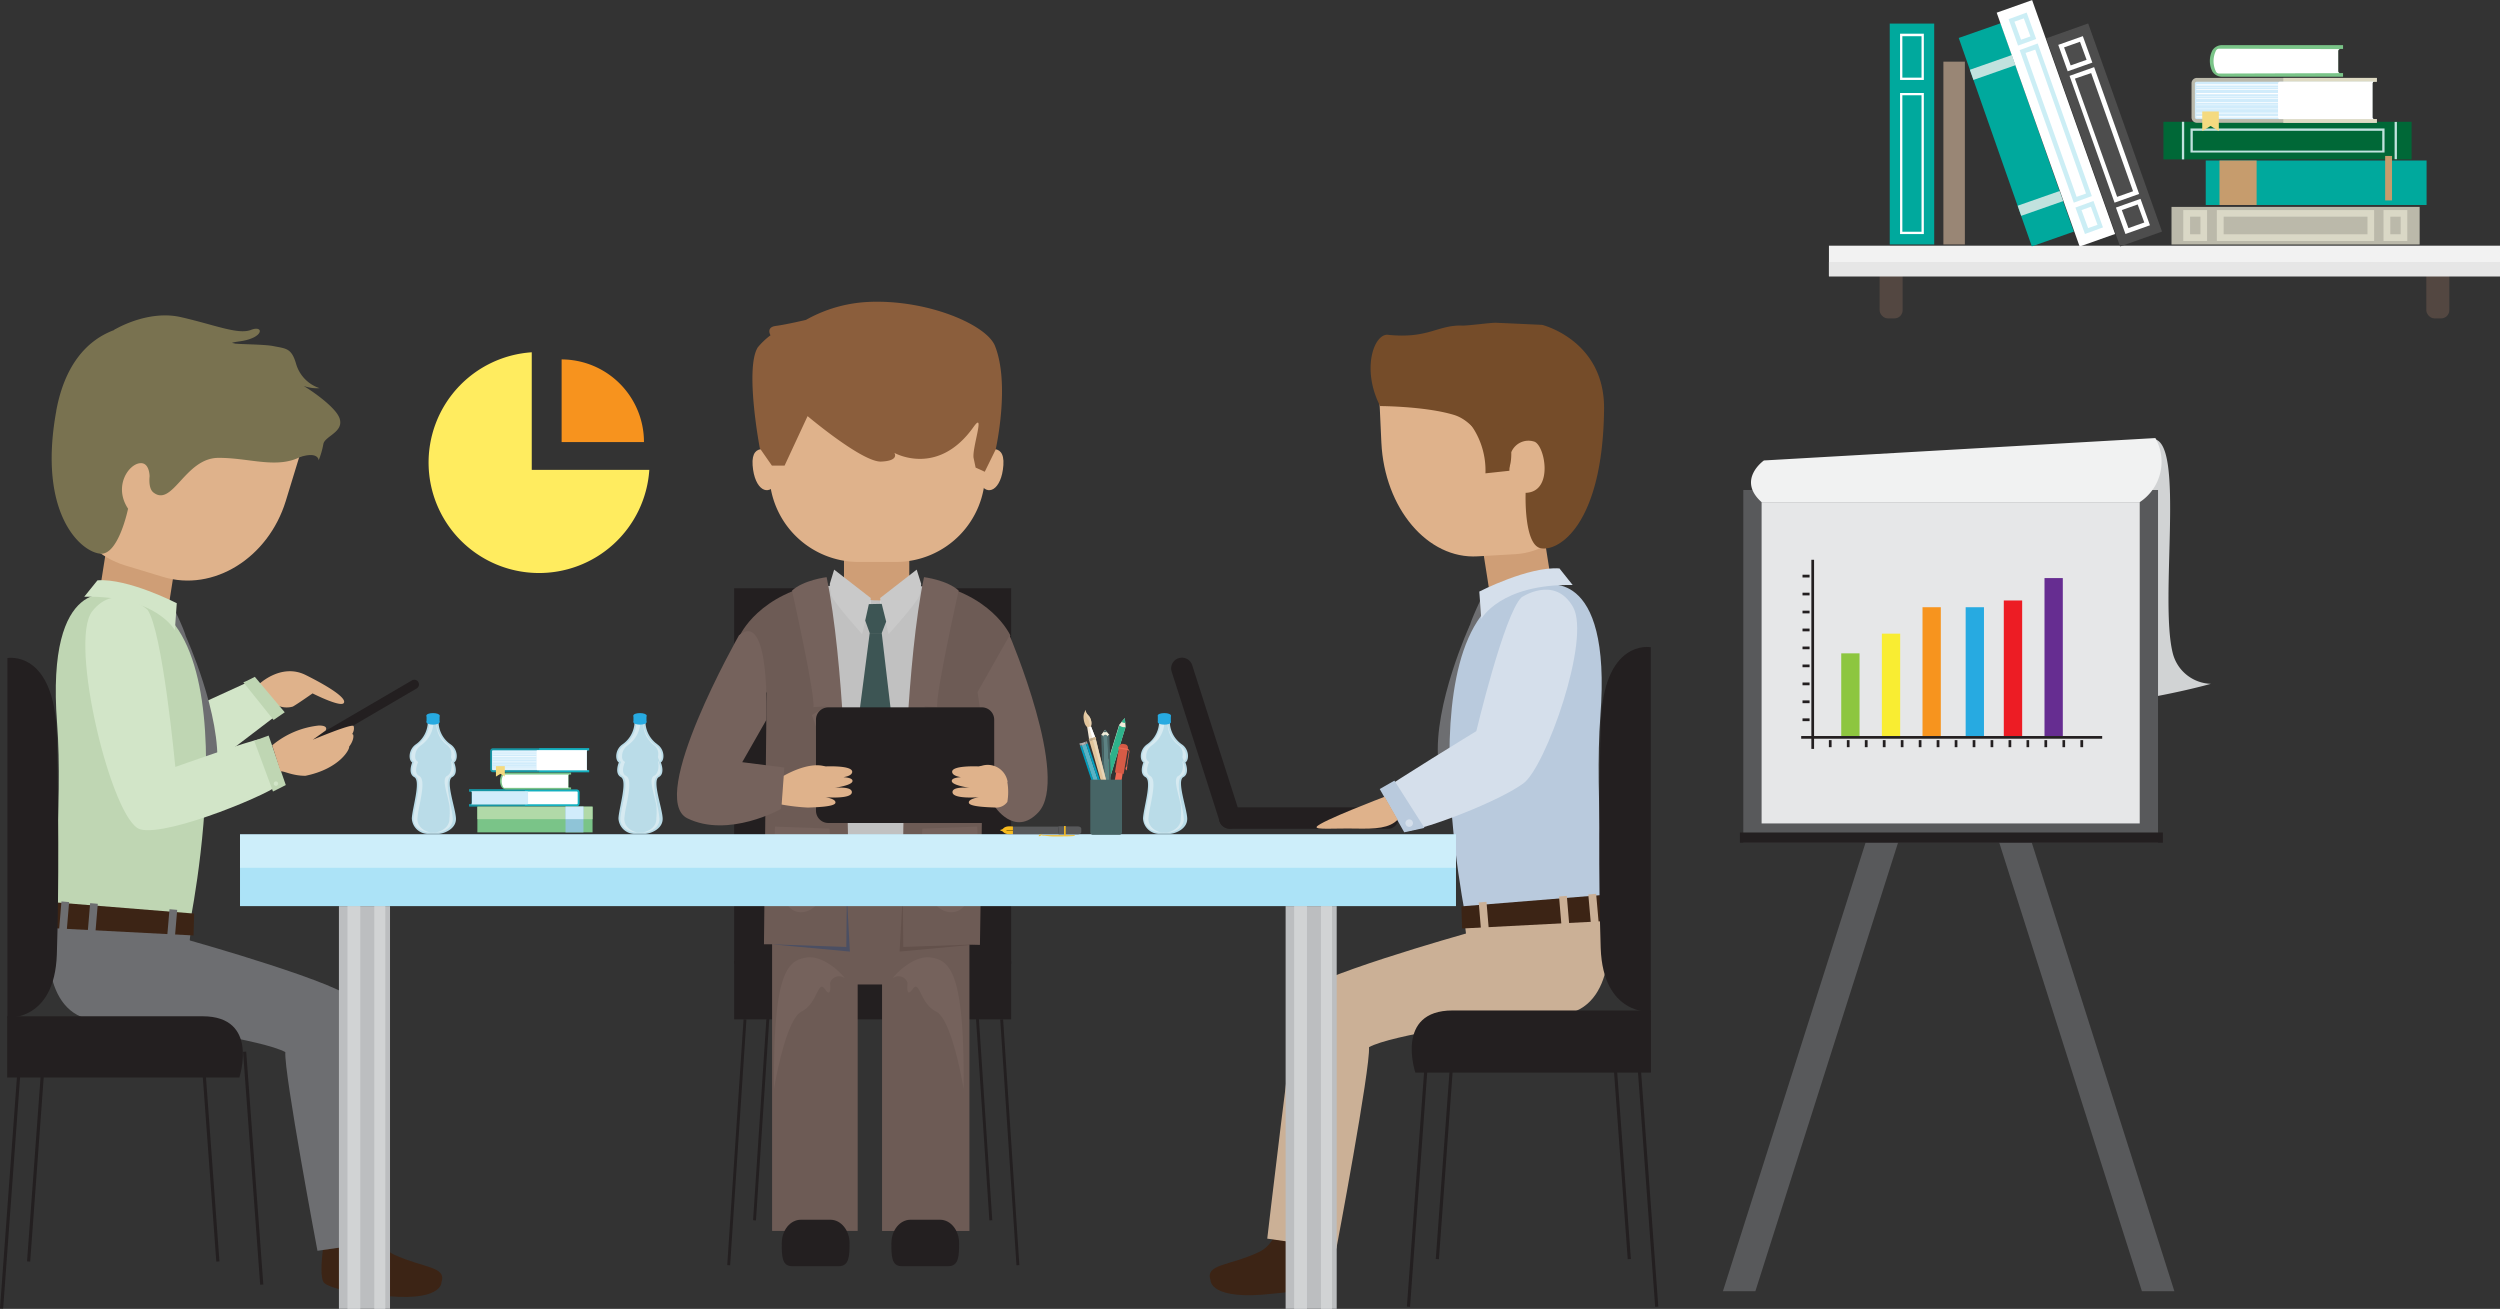 <svg id="Layer_1" data-name="Layer 1" xmlns="http://www.w3.org/2000/svg" viewBox="0 0 378.32 198.07"><rect x="0" y="0" width="378.32" height="198.07" fill="#333333" stroke="none"/><defs><style>.cls-1{fill:#534741;}.cls-2{fill:#f2f2f2;}.cls-3{fill:#e6e6e6;}.cls-4{fill:#00a99d;}.cls-5{fill:#c1e2de;}.cls-6{fill:#998675;}.cls-7{fill:#fff;}.cls-8{fill:#cceef5;}.cls-9{fill:#4d4d4d;}.cls-10{fill:#bbb9aa;}.cls-11{fill:#dad8c6;}.cls-12{fill:#006837;}.cls-13{fill:#c69c6d;}.cls-14{fill:#7ac488;}.cls-15{fill:#dedac3;}.cls-16{fill:#d1ecfb;}.cls-17{fill:#f4da80;}.cls-18{fill:#3c2415;}.cls-19{fill:#6d6e71;}.cls-20{fill:#cf9e76;}.cls-21{fill:#dfb28b;}.cls-22{fill:#b9cadd;}.cls-23{fill:#cbb096;}.cls-24{fill:#d5dfeb;}.cls-25{fill:#754c29;}.cls-26,.cls-32,.cls-35,.cls-62{fill:none;}.cls-26,.cls-32{stroke:#231f20;}.cls-26,.cls-32,.cls-35{stroke-miterlimit:10;}.cls-26{stroke-width:0.48px;}.cls-27{fill:#231f20;}.cls-28{fill:#d2e5c8;}.cls-29{fill:#bfd6b3;}.cls-30{fill:#797250;}.cls-31{fill:#c1c1c1;}.cls-32{stroke-width:0.44px;}.cls-33{fill:#6d5b55;}.cls-34{fill:#75625c;}.cls-35{stroke:#e9d0a6;stroke-width:0.13px;}.cls-36{fill:#4b4f63;}.cls-37{fill:#63514b;}.cls-38{fill:#c9c9c9;}.cls-39{fill:#d4d4d4;}.cls-40{fill:#3d5554;}.cls-41{fill:#8b5e3c;}.cls-42{fill:#bcbec0;}.cls-43{fill:#d1d3d4;}.cls-44{fill:#ace3f7;}.cls-45{fill:#cdeefa;}.cls-46{fill:#badce8;}.cls-47{fill:#d6eaf1;}.cls-48{fill:#27aae1;}.cls-49{fill:#58595b;}.cls-50{fill:#e6e7e8;}.cls-51{fill:#f9ed32;}.cls-52{fill:#f7941e;}.cls-53{fill:#ed1c24;}.cls-54{fill:#662d91;}.cls-55{fill:#8dc63f;}.cls-56{fill:#f1f2f2;}.cls-57{fill:#f7ba1e;}.cls-58{fill:#553e02;}.cls-59{fill:#414042;}.cls-60{fill:#f0edda;}.cls-61{fill:#2eb28b;}.cls-63{fill:#476566;}.cls-64{fill:#5c8283;}.cls-65{fill:#d75b46;}.cls-66{fill:#ef6a54;}.cls-67{fill:#009fbf;}.cls-68{fill:#59b3c5;}.cls-69{fill:#999;}.cls-70{fill:#b3b3b3;}.cls-71{fill:#f3e8d7;}.cls-72{fill:#e2c59c;}.cls-73{fill:#bda786;}.cls-74{fill:#e9d6b8;}.cls-75{fill:#cfb48e;}.cls-76{fill:#e8d1b0;}.cls-77{fill:#15b0bf;}.cls-78{fill:#1695a4;}.cls-79{fill:#b1d9a8;}.cls-80{fill:#8fc4d7;}.cls-81{fill:#ffec5f;}.cls-82{fill:#f7931e;}</style></defs><title>networking</title><rect class="cls-1" x="284.44" y="38.91" width="3.48" height="9.27" rx="1.23" ry="1.23"/><rect class="cls-1" x="367.17" y="38.91" width="3.48" height="9.27" rx="1.23" ry="1.23"/><rect class="cls-2" x="276.77" y="37.18" width="101.55" height="4.63"/><rect class="cls-3" x="276.77" y="39.65" width="101.55" height="2.16"/><rect class="cls-4" x="285.97" y="3.57" width="6.73" height="33.42"/><rect class="cls-4" x="421.76" y="163.91" width="6.73" height="33.42" transform="translate(-155.83 -9.32) rotate(-19.33)"/><rect class="cls-5" x="418.18" y="169.62" width="6.73" height="1.63" transform="translate(-152.66 -11) rotate(-19.34)"/><rect class="cls-5" x="425.41" y="190.21" width="6.73" height="1.62" transform="translate(-159.07 -7.46) rotate(-19.34)"/><rect class="cls-6" x="294.09" y="9.33" width="3.25" height="27.66"/><path class="cls-7" d="M411.14,195.63h-3.6V174.28h3.6Zm-3.25-.35h2.9V174.63h-2.9Z" transform="translate(-120.01 -160.21)"/><path class="cls-7" d="M411.14,172.31h-3.6v-7h3.6Zm-3.25-.35h2.9v-6.27h-2.9Z" transform="translate(-120.01 -160.21)"/><rect class="cls-7" x="428.27" y="160.08" width="5.69" height="37.55" transform="translate(-154.99 -5.78) rotate(-19.53)"/><path class="cls-8" d="M425.4,167.11l-1.43-4,2.73-1,1.44,4Zm-.55-3.62,1,2.73,1.42-.5-1-2.73Z" transform="translate(-120.01 -160.21)"/><path class="cls-8" d="M435.52,195.62l-1.44-4,2.73-1,1.44,4ZM435,192l1,2.73,1.42-.5-1-2.73Z" transform="translate(-120.01 -160.21)"/><path class="cls-8" d="M433.83,190.88l-8.19-23.09,2.73-1,8.19,23.09Zm-7.3-22.66L434.26,190l1.42-.5L428,167.72Z" transform="translate(-120.01 -160.21)"/><rect class="cls-9" x="435.06" y="163.92" width="6.73" height="33.42" transform="translate(-155.17 -3.25) rotate(-19.53)"/><path class="cls-7" d="M432.91,171l-1.43-4,3.72-1.32,1.44,4Zm-.55-3.62,1,2.73,2.41-.85-1-2.73Z" transform="translate(-120.01 -160.21)"/><path class="cls-7" d="M441.65,195.62l-1.44-4,3.72-1.32,1.43,4ZM441.1,192l1,2.73,2.4-.85-1-2.73Z" transform="translate(-120.01 -160.21)"/><path class="cls-7" d="M440,190.88l-6.81-19.19,3.72-1.32,6.81,19.19ZM434,172.11,440.39,190l2.41-.85-6.34-17.88Z" transform="translate(-120.01 -160.21)"/><rect class="cls-10" x="328.61" y="31.31" width="37.55" height="5.69"/><path class="cls-11" d="M453,193v2.66h-1.57V193Zm1-1h-3.6v4.68h3.6V192Z" transform="translate(-120.01 -160.21)"/><path class="cls-11" d="M483.3,193v2.66h-1.57V193Zm1-1h-3.6v4.68h3.6V192Z" transform="translate(-120.01 -160.21)"/><path class="cls-11" d="M478.28,193v2.66H456.51V193Zm1-1h-23.8v4.68h23.8V192Z" transform="translate(-120.01 -160.21)"/><rect class="cls-12" x="327.39" y="18.43" width="37.55" height="5.69"/><rect class="cls-5" x="330.18" y="18.43" width="0.35" height="5.69"/><rect class="cls-5" x="362.37" y="18.45" width="0.35" height="5.64"/><path class="cls-5" d="M480.51,180V183H451.84V180Zm.35-.35H451.49v3.64h29.37v-3.64Z" transform="translate(-120.01 -160.21)"/><rect class="cls-4" x="333.79" y="24.29" width="33.42" height="6.73"/><rect class="cls-13" x="335.87" y="24.29" width="5.62" height="6.73"/><rect class="cls-13" x="360.94" y="23.6" width="1.04" height="6.73"/><path class="cls-14" d="M474.58,171.27h-.46a.29.29,0,0,1-.28-.29c0-1,0-2,0-3.07a.29.29,0,0,1,.28-.29h.46v-.58h-18.4a1.73,1.73,0,0,0-1.37.78,3.54,3.54,0,0,0,0,3.22,1.73,1.73,0,0,0,1.37.78h18.4Z" transform="translate(-120.01 -160.21)"/><path class="cls-7" d="M473.84,171c0-1,0-2,0-3.07a.29.29,0,0,1,.28-.29l-18.33-.06a.54.54,0,0,0-.43.27,3.62,3.62,0,0,0,0,3.22.54.54,0,0,0,.43.27l18.33-.06A.29.29,0,0,1,473.84,171Z" transform="translate(-120.01 -160.21)"/><path class="cls-10" d="M479.69,178.23h-.43a.27.27,0,0,1-.26-.29v-5.07a.27.27,0,0,1,.26-.29h.43V172H452.42a.82.82,0,0,0-.77.86v5.07a.82.82,0,0,0,.77.86h27.27Z" transform="translate(-120.01 -160.21)"/><path class="cls-15" d="M479.69,178.23h-.43a.27.27,0,0,1-.26-.29v-5.07a.27.27,0,0,1,.26-.29h.43V172H465.54v6.8h14.15Z" transform="translate(-120.01 -160.21)"/><path class="cls-16" d="M479,177.94v-5.07a.27.27,0,0,1,.26-.29H452.42a.27.27,0,0,0-.26.29v5.07a.27.27,0,0,0,.26.29h26.84A.27.27,0,0,1,479,177.94Z" transform="translate(-120.01 -160.21)"/><path class="cls-7" d="M479,177.94v-5.07a.27.27,0,0,1,.26-.29H465a.27.27,0,0,0-.26.29v5.07a.27.27,0,0,0,.26.29h14.24A.27.27,0,0,1,479,177.94Z" transform="translate(-120.01 -160.21)"/><rect class="cls-7" x="332.36" y="12.75" width="12.4" height="0.19"/><rect class="cls-7" x="332.36" y="17.59" width="12.4" height="0.19"/><rect class="cls-7" x="332.36" y="13.22" width="12.4" height="0.06"/><rect class="cls-7" x="332.36" y="14.53" width="12.4" height="0.06"/><rect class="cls-7" x="332.36" y="15.85" width="12.4" height="0.06"/><rect class="cls-7" x="332.36" y="16.45" width="12.4" height="0.06"/><rect class="cls-7" x="332.36" y="13.5" width="12.4" height="0.11"/><rect class="cls-7" x="332.36" y="14.07" width="12.4" height="0.19"/><rect class="cls-7" x="332.36" y="14.82" width="12.4" height="0.11"/><rect class="cls-7" x="332.36" y="17.06" width="12.4" height="0.11"/><rect class="cls-7" x="332.36" y="15.46" width="12.4" height="0.11"/><polygon class="cls-17" points="335.77 19.84 334.52 19.06 333.26 19.84 333.26 16.87 334.52 16.87 335.77 16.87 335.77 19.84"/><path class="cls-18" d="M313.74,339.49s1.3,8.08-3.26,10.21-8.12,1.77-7.28,4.26c0,0-.13,3.16,9.61,2,0,0,6.74-.53,8.37-1.85,1.23-1.14-.4-10.09-1.49-12.71,0,0-4.16-2.39-6-1.87" transform="translate(-120.01 -160.21)"/><path class="cls-19" d="M342.43,254.84s-5.51,12-4.78,20.38l1.49,1.54,2-2.17s-1.38-7.48,2.47-19.28Z" transform="translate(-120.01 -160.21)"/><path class="cls-19" d="M343.91,251.31s-1.78,3.75-1.48,3.95a7.39,7.39,0,0,0,1.78.29l1.08-3.46s-.9-1.78-1.39-.79" transform="translate(-120.01 -160.21)"/><path class="cls-20" d="M346,253.5s1.09,2.31,4.88,1.51a7,7,0,0,0,4.48-3l-2.82-17.84-9.35,1.47Z" transform="translate(-120.01 -160.21)"/><path class="cls-21" d="M362,220l.25,5.22c.46,10-5.31,18.4-12.9,18.85l-5.72.33c-7.58.46-14.1-7.26-14.58-17.21l-.65-14.13c10.91-1.61,22.87,4,33.6,6.94" transform="translate(-120.01 -160.21)"/><path class="cls-22" d="M353.49,248.83s10.48-3.4,8.7,19.74c-.92,11.94.89,31.7.89,31.7l-21,.15S331,248.54,353.49,248.83" transform="translate(-120.01 -160.21)"/><path class="cls-23" d="M343.4,314.54,341.56,299l21.72-.79s2,12.08-4.8,15-15.08,1.32-15.08,1.32" transform="translate(-120.01 -160.21)"/><polygon class="cls-18" points="243.17 135.38 243.96 139.33 221.25 140.51 221.15 137.16 243.17 135.38"/><rect class="cls-23" x="360.53" y="295.54" width="1.19" height="4.4" transform="translate(-144.7 -127.43) rotate(-5.03)"/><rect class="cls-23" x="356.13" y="295.8" width="1.18" height="4.39" transform="translate(-143.66 -129.36) rotate(-4.79)"/><rect class="cls-23" x="343.96" y="296.72" width="1.18" height="4.39" transform="translate(-143.67 -130.52) rotate(-4.77)"/><path class="cls-24" d="M358,248.74l-2-2.51c-4.66-.34-12.13,3.5-12.13,3.5l.3,4.14s2.86-5.33,13.83-5.13" transform="translate(-120.01 -160.21)"/><path class="cls-25" d="M330.06,210.88c6,.6,7.36-1.41,11-1.41.68.11,4.79-.49,5.45-.41.12,0,6.86.31,6.86.31s9.47,2.32,9.38,12.71c-.17,17.49-6.86,21.65-9.59,21.09-2.58-.52-2.28-8.38-2.28-8.38,4.31-.12,2.92-7.31,1.27-7.76a2.81,2.81,0,0,0-3.44,1.61s.09,2.55-.77,2.8c-1.54.47-3.31-7.07-7.93-8.45-4.34-1.31-11.15-1.33-11.15-1.33-2.86-5.6-.93-11,1.21-10.79" transform="translate(-120.01 -160.21)"/><path class="cls-23" d="M341.88,301.47s-24.57,6.91-25.33,9.33-4.77,36.85-4.77,36.85l10.46,1.51s5.16-27.3,4.94-30.48c3.18-1.82,19.71-4.24,20.39-4s7.74-11.83-5.69-13.2" transform="translate(-120.01 -160.21)"/><line class="cls-26" x1="220.13" y1="154.79" x2="217.51" y2="190.54"/><line class="cls-26" x1="243.94" y1="154.79" x2="246.56" y2="190.54"/><path class="cls-27" d="M334.23,322.52h35.61v-9.4s-22.68,0-30,0c-8.8,0-5.65,9.4-5.65,9.4" transform="translate(-120.01 -160.21)"/><path class="cls-27" d="M369.82,313.33V258.15s-7.23-1.35-7.58,11.84c-.24,9.1-.34,23.67,0,33.67.35,10.24,7.58,9.67,7.58,9.67" transform="translate(-120.01 -160.21)"/><line class="cls-26" x1="248.09" y1="162" x2="250.71" y2="197.75"/><line class="cls-26" x1="215.76" y1="162" x2="213.14" y2="197.75"/><path class="cls-27" d="M304.47,284a1.63,1.63,0,0,0,1.63,1.63h23.8a1.63,1.63,0,1,0,0-3.25H306.1a1.63,1.63,0,0,0-1.63,1.63" transform="translate(-120.01 -160.21)"/><path class="cls-27" d="M306.61,285.47a1.63,1.63,0,0,0,1.05-2l-7.26-22.67a1.63,1.63,0,0,0-3.1,1l7.26,22.67a1.64,1.64,0,0,0,2,1.05" transform="translate(-120.01 -160.21)"/><path class="cls-24" d="M350.23,250.62s5-3.42,7.8,1.4-4.11,24.27-7.49,26.74c-3.72,2.71-14.31,6.8-17.81,7.25,0,0-3.61-6-3.31-6.3.92-.86,14-8.86,14-8.86s4.22-17.7,6.81-20.21" transform="translate(-120.01 -160.21)"/><polygon class="cls-22" points="208.79 119.4 211.01 118.13 215.56 125.28 212.5 125.95 208.79 119.4"/><path class="cls-24" d="M332.7,284.86a.57.57,0,0,0,.65.47.56.56,0,0,0,.47-.65.57.57,0,0,0-.65-.47.56.56,0,0,0-.47.65" transform="translate(-120.01 -160.21)"/><path class="cls-21" d="M329.54,280.78s-9.79,3.72-10.28,4.55c-.29.48,2.71.21,5.84.27s5.18-.06,6.42-1.36Z" transform="translate(-120.01 -160.21)"/><path class="cls-25" d="M342.15,223.91a11.89,11.89,0,0,1,2.65,7.93l3.62-.39s.2-4.21.2-5.19-5.09-4.21-6.47-2.35" transform="translate(-120.01 -160.21)"/><polygon class="cls-28" points="38.45 102.8 42.72 107.58 29.17 117.92 26.04 108.48 38.45 102.8"/><path class="cls-27" d="M161.24,277.15a.71.71,0,1,1-.71-1.23L182.3,263.2a.71.71,0,1,1,.72,1.22Z" transform="translate(-120.01 -160.21)"/><path class="cls-18" d="M176.43,340s-1.28,8,3.21,10.07,8,1.75,7.17,4.21c0,0,.12,3.11-9.47,1.93,0,0-6.64-.53-8.25-1.83-1.21-1.13.39-10,1.47-12.53,0,0,4.1-2.36,5.88-1.85" transform="translate(-120.01 -160.21)"/><path class="cls-19" d="M148.14,256.53s5.43,11.88,4.71,20.1l-1.46,1.51-2-2.14s1.36-7.38-2.44-19Z" transform="translate(-120.01 -160.21)"/><path class="cls-19" d="M146.68,253s1.76,3.7,1.46,3.89a7.19,7.19,0,0,1-1.75.3l-1.07-3.41s.87-1.75,1.36-.78" transform="translate(-120.01 -160.21)"/><path class="cls-20" d="M145,255.31s-1.17,2.27-5.44,1.39a8.25,8.25,0,0,1-5.09-3.06l2.77-17.59,10.53,1.66Z" transform="translate(-120.01 -160.21)"/><path class="cls-29" d="M137.23,250.22s-10.33-3.34-8.58,19.47c.91,11.78-.87,31.26-.87,31.26l20.73.15s10.92-51.16-11.28-50.87" transform="translate(-120.01 -160.21)"/><path class="cls-19" d="M147.18,315.4,149,300.11l-21.42-.77s-2,11.91,4.72,14.75,14.88,1.31,14.88,1.31" transform="translate(-120.01 -160.21)"/><polygon class="cls-18" points="7.68 136.5 6.89 140.4 29.29 141.56 29.38 138.25 7.68 136.5"/><polygon class="cls-19" points="10.1 140.83 8.94 140.73 9.3 136.41 10.46 136.51 10.1 140.83"/><polygon class="cls-19" points="14.44 141.09 13.28 141 13.64 136.67 14.8 136.77 14.44 141.09"/><rect class="cls-19" x="143.88" y="299.41" width="4.34" height="1.17" transform="translate(-285.24 259.91) rotate(-85.14)"/><path class="cls-28" d="M132.76,250.51l2-2.48c4.6-.34,12,3.46,12,3.46l-.29,4.09s-2.82-5.25-13.63-5.07" transform="translate(-120.01 -160.21)"/><path class="cls-19" d="M148.68,302.51s24.23,6.81,25,9.2S178.37,348,178.37,348l-10.32,1.49s-5.08-26.92-4.86-30.06c-3.14-1.8-19.44-4.19-20.11-4s-7.63-11.67,5.61-13" transform="translate(-120.01 -160.21)"/><line class="cls-26" x1="30.39" y1="155.64" x2="32.97" y2="190.9"/><line class="cls-26" x1="6.92" y1="155.64" x2="4.33" y2="190.9"/><path class="cls-27" d="M156.23,323.27H121.1V314s22.38,0,29.56,0c8.67,0,5.57,9.27,5.57,9.27" transform="translate(-120.01 -160.21)"/><path class="cls-27" d="M121.13,314.21V259.79s7.13-1.32,7.48,11.69c.24,9,.34,23.33,0,33.19-.35,10.1-7.48,9.54-7.48,9.54" transform="translate(-120.01 -160.21)"/><line class="cls-26" x1="2.82" y1="162.76" x2="0.24" y2="198.01"/><path class="cls-21" d="M157.87,214.82c-3.8-1.14-7.64-2.12-11.67-1.53-5.1.74-9.21,2.93-13.85,4.71l-2.41,7.88c-2.65,8.67,1.36,17.57,9,19.89l5.74,1.74c7.61,2.32,15.92-2.84,18.58-11.5l3.84-12.55c.89-2.93-3.41-6.13-9.2-8.63" transform="translate(-120.01 -160.21)"/><path class="cls-30" d="M128.51,222.44c2.59-14.22,13.48-13,13.48-13a62.7,62.7,0,0,1,13.2,2.7c12.36,3.79,16.57,13.31,10.44,17.12-3.64,2-7.95.19-12.63.24-5,.06-6.88,7.51-9.78,5.23-.81-.64-.57-2.43-.57-2.43s0-2.08-1.38-2c-1.75.07-4.14,3.46-1.88,6.89,0,0-1.43,7-4.16,6.81-2.89-.2-9.55-5.92-6.71-21.57" transform="translate(-120.01 -160.21)"/><path class="cls-28" d="M142.32,252.47s-4.72-4.36-8.35.24,3,31.82,7.26,33,20.88-5.89,21-6.86-1.58-6.89-2.91-6.77-12.78,4.19-12.78,4.19-1.94-20.79-4.24-23.83" transform="translate(-120.01 -160.21)"/><polygon class="cls-29" points="38.47 112.1 40.65 111.31 43.25 118.8 41.31 119.78 38.47 112.1"/><path class="cls-28" d="M161.44,278.8a.32.32,0,0,0,.33.33.33.33,0,0,0,.33-.33.34.34,0,0,0-.33-.34.33.33,0,0,0-.33.34" transform="translate(-120.01 -160.21)"/><path class="cls-21" d="M161.2,273a13.16,13.16,0,0,1,7.07-3c1.58,0,1,.77,1,.77l-1.92,1.38s6-2.53,6.17-2.06.17,2.16-3.9,3.46,3.51-2.65,3.81-2.2-.38,3.48-5.48,4.27,4.73-2.8,4.89-2.44-1.42,3.37-6.61,4.43c-2.12,0-3.39-.83-3.76-.64Z" transform="translate(-120.01 -160.21)"/><line class="cls-26" x1="37.02" y1="159.15" x2="39.61" y2="194.4"/><path class="cls-21" d="M159.16,263.79s3.36-3.3,7.11-1.43,6.25,3.55,5.76,4.24-4.72-1.46-4.72-1.46-2.47,1.73-3,2a3.41,3.41,0,0,1-2.5-.26Z" transform="translate(-120.01 -160.21)"/><path class="cls-29" d="M156.83,263.45c.2,0,1.74-.82,1.74-.82L163.1,268l-1.69,1.16Z" transform="translate(-120.01 -160.21)"/><path class="cls-30" d="M137.28,210.13s5-3.09,10.1-1.93,8.68,2.7,10.62,1.93,2.06,1.22-1.74,1.74,3.16.32,5.09.71,2.77.26,3.47,2.7a5.49,5.49,0,0,0,3.54,3.67,6,6,0,0,1-2.7-.45c-.58-.52,5,2.89,5.73,5s-2.25,2.7-2.45,3.92a12.21,12.21,0,0,1-.71,2.45s0-1.22-2.31-.64a8.08,8.08,0,0,1-4.89-.26c-.38-.26-2.5-11-4.7-12.48s-17.25-.07-19-6.31" transform="translate(-120.01 -160.21)"/><rect class="cls-27" x="111.1" y="89.02" width="41.92" height="56.83"/><path class="cls-31" d="M271.63,255.6a20.18,20.18,0,0,0-15-6.89l-8.42,0a20.19,20.19,0,0,0-15.8,7.41,20.09,20.09,0,0,1,4.64,13l-.25,33.69,30.06.23-.25-33.92a20.17,20.17,0,0,1,5-13.48" transform="translate(-120.01 -160.21)"/><path class="cls-20" d="M257.61,249a5.78,5.78,0,0,1-4.77,2.06,6.91,6.91,0,0,1-5.11-2.06V232.52h9.88Z" transform="translate(-120.01 -160.21)"/><line class="cls-32" x1="147.47" y1="147.48" x2="149.94" y2="184.67"/><line class="cls-32" x1="116.64" y1="147.48" x2="114.18" y2="184.67"/><rect class="cls-27" x="111.1" y="145.43" width="41.92" height="8.83"/><path class="cls-33" d="M236.76,292.38l.07,6.72c0,5.61,5.63,10.13,12.45,10.09l5.16,0c6.83,0,12.33-4.63,12.28-10.24l-.06-6.54Z" transform="translate(-120.01 -160.21)"/><rect class="cls-33" x="116.84" y="142.1" width="12.95" height="44.17"/><rect class="cls-33" x="133.48" y="142.25" width="13.22" height="44.03"/><path class="cls-27" d="M238.31,348.31c0,1.92,0,3.51,1.56,3.51h7.08c1.59,0,1.62-1.59,1.62-3.51s-1.3-3.52-2.89-3.52h-4.48c-1.59,0-2.88,1.58-2.88,3.52" transform="translate(-120.01 -160.21)"/><path class="cls-27" d="M254.9,348.31c0,1.92,0,3.51,1.55,3.51h7.07c1.6,0,1.63-1.59,1.63-3.51s-1.28-3.52-2.88-3.52h-4.48c-1.59,0-2.88,1.58-2.88,3.52" transform="translate(-120.01 -160.21)"/><path class="cls-33" d="M244.92,248.28s5,28.52,2.93,54.82H235.62l.4-38-4.06-8.7s2.84-6.47,13-8.09" transform="translate(-120.01 -160.21)"/><path class="cls-33" d="M260,248.28s-4.85,28.32-2.83,54.61l11.13.31.6-38.13,4-8.7s-2.84-6.47-13-8.09" transform="translate(-120.01 -160.21)"/><path class="cls-34" d="M239.87,249.6s3.53,15.78,3.23,17.61l2-.1-2.23,1.31,5.33,15s-.47-23.34-3.1-35.87c0,0-3.54.44-5.25,2.05" transform="translate(-120.01 -160.21)"/><path class="cls-34" d="M265.08,249.6s-3.54,15.78-3.24,17.61l-2-.1,2.23,1.31-5.33,15s.47-23.34,3.1-35.87c0,0,3.54.44,5.26,2.05" transform="translate(-120.01 -160.21)"/><rect class="cls-27" x="128.15" y="132.19" width="8.54" height="3.22"/><rect class="cls-35" x="129.97" y="131.81" width="5.02" height="3.89"/><path class="cls-34" d="M237.25,285.3l8.29.3s1.11,12-4,12.64-4.25-12.95-4.25-12.95" transform="translate(-120.01 -160.21)"/><path class="cls-34" d="M267.89,285.3l-8.29.3s-1.11,12,4.05,12.64,4.24-12.95,4.24-12.95" transform="translate(-120.01 -160.21)"/><polygon class="cls-36" points="128.15 135.42 128.07 143.3 116.79 142.9 128.61 144 128.15 135.42"/><polygon class="cls-37" points="136.62 135.42 136.69 143.3 147.98 142.9 136.13 144 136.62 135.42"/><path class="cls-38" d="M251.78,250.71l-1.3,5.47s-4.57-5.06-4.71-6-.19-1.61-.19-1.61l.66-2.16Z" transform="translate(-120.01 -160.21)"/><path class="cls-38" d="M253.2,250.71l1.28,5.47s4.58-5.06,4.72-6,.21-1.61.21-1.61l-.68-2.16Z" transform="translate(-120.01 -160.21)"/><path class="cls-39" d="M251.78,250.71l0,2.79-.63-.08a23.55,23.55,0,0,1,.66-2.71" transform="translate(-120.01 -160.21)"/><path class="cls-39" d="M253.2,250.71l0,2.84.63,0a23.71,23.71,0,0,0-.66-2.8" transform="translate(-120.01 -160.21)"/><polygon class="cls-40" points="131.48 91.42 133.43 91.38 134.1 94.07 133.43 95.8 131.61 95.8 130.93 93.91 131.48 91.42"/><polygon class="cls-40" points="132.38 123.81 128.6 118.96 131.61 95.8 133.43 95.8 136.16 119.02 132.38 123.81"/><line class="cls-32" x1="112.74" y1="154.26" x2="110.27" y2="191.46"/><line class="cls-32" x1="151.58" y1="154.26" x2="154.04" y2="191.46"/><path class="cls-34" d="M255.19,308.2c-.4.24,2.77-3.54,5.7-3.09s5.09,2.31,4.94,19.88c0,0-1.69-10.48-4.17-11.71s-2.46-4.93-3.54-3.39-.77-.93-.77-.93a1.42,1.42,0,0,0-2.16-.77" transform="translate(-120.01 -160.21)"/><path class="cls-34" d="M247.77,308.2c.4.24-2.78-3.54-5.71-3.09S237,307.43,237.14,325c0,0,1.7-10.48,4.16-11.71s2.47-4.93,3.54-3.39.78-.93.78-.93a1.41,1.41,0,0,1,2.16-.77" transform="translate(-120.01 -160.21)"/><path class="cls-34" d="M231.83,256.37s-14,24.64-7.79,27.68,14.16-1.42,14.16-1.42l.5-6.27-6.37-.81,3.64-6.38s.71-16.88-4.15-12.81" transform="translate(-120.01 -160.21)"/><path class="cls-34" d="M272.79,256.37s9.2,21.61,4.35,26.77c-3.64,3.87-6.68-1-6.68-1l-2.52-17.2Z" transform="translate(-120.01 -160.21)"/><path class="cls-27" d="M270.46,282.88a1.87,1.87,0,0,1-1.87,1.87H245.36a1.87,1.87,0,0,1-1.87-1.87V269.13a1.87,1.87,0,0,1,1.87-1.88h23.23a1.87,1.87,0,0,1,1.87,1.88Z" transform="translate(-120.01 -160.21)"/><path class="cls-21" d="M238.61,277.61s3.34-2,5.86-1.52.25.11.25.11,4.4-.25,4.25.86-3.95.86-3.95.86,3.95-.46,4,.45-4.45,1.27-4.45,1.27,4.24-.76,4.35.4-4,.81-4,.81,1.66.25,1.51.86-3.09.66-4.14.71a30.72,30.72,0,0,1-4-.46Z" transform="translate(-120.01 -160.21)"/><path class="cls-21" d="M272.49,278.52a3.05,3.05,0,0,0-3.9-2.43c-2.53.51-.25.11-.25.11s-4.4-.25-4.24.86,3.94.86,3.94.86-3.94-.46-4,.45,4.45,1.27,4.45,1.27-4.25-.76-4.34.4,4,.81,4,.81-1.67.25-1.52.86,3.08.66,4.14.71a2.06,2.06,0,0,0,1.68-.86,9,9,0,0,0,0-3" transform="translate(-120.01 -160.21)"/><path class="cls-21" d="M236.3,213.3l.13,18.54a13.52,13.52,0,0,0,13.62,13.41l5.62,0a13.51,13.51,0,0,0,13.42-13.61l-.14-18.3Z" transform="translate(-120.01 -160.21)"/><path class="cls-21" d="M237,228.6s-3.37-1.82-3.1,2,2.5,4.86,3.58,2.63-.48-4.59-.48-4.59" transform="translate(-120.01 -160.21)"/><path class="cls-21" d="M268.75,228.6s3.37-1.82,3.1,2-2.5,4.86-3.57,2.63.47-4.59.47-4.59" transform="translate(-120.01 -160.21)"/><path class="cls-41" d="M242.22,223.18s8.29,7,11.13,6.88,2-1.32,2-1.32,6.57,3.74,12-3.94c1.82-2.56-.3,3.33,0,4.75l.3,1.42,1.38.63,1.65-3.36s2.23-9.81-.1-15.68c-1.27-3.2-10.11-7-18.91-6.67a21.29,21.29,0,0,0-9.7,2.73s-3,.71-4.55.91-.81,1.42-.81,1.42a10.89,10.89,0,0,0-1.92,1.82c-2,3.14.3,15.27.3,15.27l1.83,2.63h1.92Z" transform="translate(-120.01 -160.21)"/><rect class="cls-42" x="194.55" y="137.12" width="7.73" height="60.94"/><rect class="cls-43" x="195.84" y="137.12" width="1.94" height="60.94"/><rect class="cls-43" x="199.9" y="137.12" width="1.67" height="60.94"/><rect class="cls-42" x="51.29" y="137.12" width="7.73" height="60.94"/><rect class="cls-43" x="52.58" y="137.12" width="1.94" height="60.94"/><rect class="cls-43" x="56.64" y="137.12" width="1.67" height="60.94"/><rect class="cls-44" x="36.32" y="126.28" width="184.01" height="10.84"/><rect class="cls-45" x="36.32" y="126.27" width="184.01" height="5.05"/><path class="cls-46" d="M298.84,272.84a4.22,4.22,0,0,1-1.77-4h-1.69a4.21,4.21,0,0,1-1.78,4c-1.15.79-1.17,2.39-.56,2.75,0,0-.73,1.66.31,2.22s-.31,4.72-.37,6.25a2.46,2.46,0,0,0,2.39,2.34l.77,0v0h.15v0l.77,0c.91-.07,2.66-.8,2.61-2.34s-1.62-5.7-.59-6.25.31-2.22.31-2.22c.61-.36.59-2-.55-2.75" transform="translate(-120.01 -160.21)"/><path class="cls-47" d="M296,286.19c-.71,0-2.25-.64-2.2-2.12a15.86,15.86,0,0,1,.32-2c.38-2,.79-4-.07-4.45s-.22-1.92-.21-1.94l.07-.17-.15-.09a.85.85,0,0,1-.3-.72,2,2,0,0,1,.85-1.69,4.43,4.43,0,0,0,1.9-3.95h-.6a4.41,4.41,0,0,1-1.89,3.95,2,2,0,0,0-.86,1.69.87.87,0,0,0,.3.72l.16.09-.08.17s-.64,1.48.22,1.94.44,2.48.07,4.45a16.32,16.32,0,0,0-.33,2c-.06,1.47,1.48,2.07,2.2,2.12l.77.05h0l.31,0Z" transform="translate(-120.01 -160.21)"/><path class="cls-47" d="M296.41,286.19c.71,0,2.34-.64,2.28-2.12a9.76,9.76,0,0,0,0-2c-.38-2-1.21-4-.35-4.45s.66-1.92.65-1.94l-.07-.17.16-.09c.17-.1-.15-.38-.14-.72a1.71,1.71,0,0,0-.54-1.69,4.09,4.09,0,0,1-1.65-3.95h0a4.41,4.41,0,0,0,1.88,3.95,2,2,0,0,1,.87,1.69.89.89,0,0,1-.3.72l-.16.09.07.17s.65,1.48-.21,1.94-.45,2.48-.07,4.45a14.39,14.39,0,0,1,.33,2c.06,1.47-1.48,2.07-2.19,2.12l-.77.05h0l-.31,0Z" transform="translate(-120.01 -160.21)"/><path class="cls-48" d="M297.21,268.5c0,.22-.45.39-1,.39s-1-.17-1-.39.44-.38,1-.38,1,.17,1,.38" transform="translate(-120.01 -160.21)"/><path class="cls-48" d="M297.21,269.48c0,.22-.45.39-1,.39s-1-.17-1-.39.44-.39,1-.39,1,.18,1,.39" transform="translate(-120.01 -160.21)"/><rect class="cls-48" x="175.21" y="108.29" width="1.97" height="0.94"/><path class="cls-46" d="M219.49,272.84a4.22,4.22,0,0,1-1.77-4H216a4.21,4.21,0,0,1-1.78,4c-1.15.79-1.17,2.39-.56,2.75,0,0-.73,1.66.31,2.22s-.31,4.72-.37,6.25a2.46,2.46,0,0,0,2.39,2.34l.77,0v0h.15v0l.77,0c.91-.07,2.66-.8,2.61-2.34s-1.62-5.7-.59-6.25.31-2.22.31-2.22c.61-.36.59-2-.55-2.75" transform="translate(-120.01 -160.21)"/><path class="cls-47" d="M216.69,286.19c-.71,0-2.25-.64-2.2-2.12a15.86,15.86,0,0,1,.32-2c.38-2,.79-4-.07-4.45s-.22-1.92-.21-1.94l.07-.17-.15-.09a.85.85,0,0,1-.3-.72A2,2,0,0,1,215,273a4.43,4.43,0,0,0,1.9-3.95h-.6a4.41,4.41,0,0,1-1.89,3.95,2,2,0,0,0-.86,1.69.87.87,0,0,0,.3.72l.16.09-.08.17s-.64,1.48.22,1.94.44,2.48.07,4.45a16.31,16.31,0,0,0-.33,2c-.06,1.47,1.48,2.07,2.2,2.12l.77.05h0l.31,0Z" transform="translate(-120.01 -160.21)"/><path class="cls-47" d="M217.05,286.19c.71,0,2.34-.64,2.28-2.12a9.76,9.76,0,0,0,0-2c-.38-2-1.21-4-.35-4.45s.66-1.92.65-1.94l-.07-.17.16-.09c.17-.1-.15-.38-.14-.72a1.71,1.71,0,0,0-.54-1.69,4.09,4.09,0,0,1-1.65-3.95h0a4.41,4.41,0,0,0,1.88,3.95,2,2,0,0,1,.87,1.69.89.89,0,0,1-.3.72l-.16.09.07.17s.65,1.48-.21,1.94-.45,2.48-.07,4.45a14.4,14.4,0,0,1,.33,2c.06,1.47-1.48,2.07-2.19,2.12l-.77.05h0l-.31,0Z" transform="translate(-120.01 -160.21)"/><path class="cls-48" d="M217.86,268.5c0,.22-.45.39-1,.39s-1-.17-1-.39.44-.38,1-.38,1,.17,1,.38" transform="translate(-120.01 -160.21)"/><path class="cls-48" d="M217.86,269.48c0,.22-.45.39-1,.39s-1-.17-1-.39.44-.39,1-.39,1,.18,1,.39" transform="translate(-120.01 -160.21)"/><rect class="cls-48" x="95.86" y="108.29" width="1.97" height="0.94"/><path class="cls-46" d="M188.18,272.84a4.21,4.21,0,0,1-1.77-4h-1.69a4.23,4.23,0,0,1-1.77,4c-1.14.79-1.17,2.39-.56,2.75,0,0-.73,1.66.31,2.22s-.31,4.72-.37,6.25a2.46,2.46,0,0,0,2.39,2.34l.77,0v0h.15v0l.77,0c.91-.07,2.66-.8,2.6-2.34s-1.63-5.7-.58-6.25.3-2.22.3-2.22c.61-.36.6-2-.55-2.75" transform="translate(-120.01 -160.21)"/><path class="cls-47" d="M185.38,286.19c-.71,0-2.26-.64-2.2-2.12a15,15,0,0,1,.32-2c.38-2,.79-4-.07-4.45s-.22-1.92-.21-1.94l.07-.17-.14-.09a.88.88,0,0,1-.31-.72,2,2,0,0,1,.86-1.69,4.41,4.41,0,0,0,1.9-3.95H185A4.41,4.41,0,0,1,183.1,273a2,2,0,0,0-.86,1.69.87.87,0,0,0,.3.72l.16.09-.08.17s-.65,1.48.22,1.94.45,2.48.07,4.45a17.51,17.51,0,0,0-.34,2c-.06,1.47,1.49,2.07,2.21,2.12l.77.05h0l.31,0Z" transform="translate(-120.01 -160.21)"/><path class="cls-47" d="M185.74,286.19c.71,0,2.34-.64,2.28-2.12a9.68,9.68,0,0,0,0-2c-.38-2-1.2-4-.35-4.45s.66-1.92.65-1.94l-.07-.17.15-.09c.17-.1-.15-.38-.14-.72a1.7,1.7,0,0,0-.53-1.69,4.09,4.09,0,0,1-1.65-3.95h0A4.4,4.4,0,0,0,188,273a2,2,0,0,1,.87,1.69.91.91,0,0,1-.3.72l-.15.09.07.17s.65,1.48-.22,1.94-.45,2.48-.07,4.45a14.91,14.91,0,0,1,.33,2c.06,1.47-1.48,2.07-2.19,2.12l-.77.05h0l-.31,0Z" transform="translate(-120.01 -160.21)"/><path class="cls-48" d="M186.54,268.5c0,.22-.45.39-1,.39s-1-.17-1-.39.44-.38,1-.38,1,.17,1,.38" transform="translate(-120.01 -160.21)"/><path class="cls-48" d="M186.54,269.48c0,.22-.45.39-1,.39s-1-.17-1-.39.44-.39,1-.39,1,.18,1,.39" transform="translate(-120.01 -160.21)"/><rect class="cls-48" x="64.55" y="108.29" width="1.97" height="0.94"/><path class="cls-43" d="M445.94,226.66c4.72.46.85,24.15,2.85,32.31a6.13,6.13,0,0,0,5.8,4.72s-27.9,8-50.46,1.85-13.13-24-13.13-24Z" transform="translate(-120.01 -160.21)"/><polygon class="cls-49" points="300.94 84.4 296.02 84.4 260.73 195.39 265.64 195.39 300.94 84.4"/><polygon class="cls-49" points="288.83 84.4 293.76 84.4 329.04 195.39 324.13 195.39 288.83 84.4"/><rect class="cls-49" x="263.81" y="74.15" width="62.76" height="53.34"/><rect class="cls-50" x="266.58" y="75.99" width="57.22" height="48.62"/><rect class="cls-27" x="263.3" y="125.98" width="64" height="1.55"/><rect class="cls-27" x="274.11" y="84.71" width="0.41" height="28.62"/><rect class="cls-27" x="272.57" y="111.38" width="45.55" height="0.41"/><rect class="cls-51" x="284.78" y="95.89" width="2.77" height="15.49"/><rect class="cls-52" x="290.93" y="91.89" width="2.77" height="19.49"/><rect class="cls-48" x="297.46" y="91.89" width="2.77" height="19.49"/><rect class="cls-53" x="303.23" y="90.87" width="2.78" height="20.51"/><rect class="cls-54" x="309.39" y="87.48" width="2.77" height="23.9"/><rect class="cls-55" x="278.63" y="98.87" width="2.77" height="12.51"/><rect class="cls-27" x="276.76" y="112" width="0.41" height="1.07"/><rect class="cls-27" x="279.48" y="112" width="0.41" height="1.07"/><rect class="cls-27" x="282.2" y="112" width="0.42" height="1.07"/><rect class="cls-27" x="284.92" y="112" width="0.42" height="1.07"/><rect class="cls-27" x="287.64" y="112" width="0.41" height="1.07"/><rect class="cls-27" x="290.36" y="112" width="0.41" height="1.07"/><rect class="cls-27" x="293.07" y="112" width="0.42" height="1.07"/><rect class="cls-27" x="295.8" y="112" width="0.41" height="1.07"/><rect class="cls-27" x="298.52" y="112" width="0.41" height="1.07"/><rect class="cls-27" x="301.23" y="112" width="0.41" height="1.07"/><rect class="cls-27" x="303.95" y="112" width="0.41" height="1.07"/><rect class="cls-27" x="306.67" y="112" width="0.4" height="1.07"/><rect class="cls-27" x="309.38" y="112" width="0.41" height="1.07"/><rect class="cls-27" x="312.11" y="112" width="0.4" height="1.07"/><rect class="cls-27" x="314.82" y="112" width="0.42" height="1.07"/><rect class="cls-27" x="272.77" y="108.71" width="1.07" height="0.42"/><rect class="cls-27" x="272.77" y="105.99" width="1.07" height="0.42"/><rect class="cls-27" x="272.77" y="103.28" width="1.07" height="0.42"/><rect class="cls-27" x="272.77" y="100.56" width="1.07" height="0.41"/><rect class="cls-27" x="272.77" y="97.84" width="1.07" height="0.41"/><rect class="cls-27" x="272.77" y="95.12" width="1.07" height="0.42"/><rect class="cls-27" x="272.77" y="92.41" width="1.07" height="0.41"/><rect class="cls-27" x="272.77" y="89.69" width="1.07" height="0.41"/><rect class="cls-27" x="272.77" y="86.97" width="1.07" height="0.42"/><path class="cls-56" d="M443.81,236.2a7.32,7.32,0,0,0,2.37-9.7l-59.24,3.39s-4.15,2.92-.35,6.31Z" transform="translate(-120.01 -160.21)"/><path class="cls-57" d="M271.88,285.53c-.39.41-.42.09-.49.32h0c.07.24.1-.09.49.32s1.42.24,1.42.24v-.56h0v-.56s-1-.18-1.42.24" transform="translate(-120.01 -160.21)"/><rect class="cls-58" x="152.31" y="125.62" width="1.2" height="0.08"/><rect class="cls-49" x="153.29" y="125.09" width="7.91" height="1.14"/><path class="cls-49" d="M283.12,285.27h-2.91v1.2h2.91c.29,0,.52-.16.52-.33v-.54c0-.17-.23-.33-.52-.33" transform="translate(-120.01 -160.21)"/><path class="cls-59" d="M280.15,285.85a1.67,1.67,0,0,1,0-.57,2.88,2.88,0,0,1,0,1.15,1.67,1.67,0,0,1,0-.58" transform="translate(-120.01 -160.21)"/><rect class="cls-57" x="161.02" y="125" width="0.25" height="1.4"/><path class="cls-57" d="M282.6,286.6s-3.74,0-4.34,0-.77-.26-1,0,.23.15.27,0a16,16,0,0,0,1.77.18c2,0,3.77,0,3.3-.16" transform="translate(-120.01 -160.21)"/><path class="cls-60" d="M286.71,282a1.12,1.12,0,0,1-.52,0,1.11,1.11,0,0,1-.45-.26l3.64-11.86.84-1,.13,1.29Z" transform="translate(-120.01 -160.21)"/><path class="cls-61" d="M290.36,270.16l0,.06a1.11,1.11,0,0,1-.52,0,1.13,1.13,0,0,1-.45-.26l-3.63,11.8a1.11,1.11,0,0,0,.45.26,1.12,1.12,0,0,0,.52,0l3.64-11.86Z" transform="translate(-120.01 -160.21)"/><path class="cls-62" d="M290.29,270.2a1,1,0,0,1-.87-.27Z" transform="translate(-120.01 -160.21)"/><path class="cls-60" d="M290.31,269.6a.65.65,0,0,1-.56-.17Z" transform="translate(-120.01 -160.21)"/><path class="cls-61" d="M289.74,269.44a.81.81,0,0,0,.5.17h.06l-.08-.74Z" transform="translate(-120.01 -160.21)"/><path class="cls-63" d="M288.28,283l-.4-11.66a.33.33,0,0,0-.27.29L288,283Z" transform="translate(-120.01 -160.21)"/><path class="cls-64" d="M287.33,283.05l.67,0-.39-11.37h0a.34.34,0,0,0-.67,0h0Z" transform="translate(-120.01 -160.21)"/><path class="cls-63" d="M286.94,271.68a.33.33,0,0,0-.29-.28l.4,11.66h.28Z" transform="translate(-120.01 -160.21)"/><path class="cls-60" d="M286.65,271.41a.33.33,0,0,1,.29.28h0a.34.34,0,0,1,.67,0h0a.33.33,0,0,1,.27-.29l-.64-.75Z" transform="translate(-120.01 -160.21)"/><path class="cls-63" d="M287.56,271l-.32-.37L287,271a1.28,1.28,0,0,0,.31,0A1.32,1.32,0,0,0,287.56,271Z" transform="translate(-120.01 -160.21)"/><rect class="cls-65" x="288" y="283.03" width="0.28" height="0.36" transform="translate(-129.54 -150.17) rotate(-1.96)"/><rect class="cls-66" x="287.33" y="283.05" width="0.67" height="0.36" transform="translate(-129.45 -150.28) rotate(-1.95)"/><rect class="cls-65" x="287.05" y="283.06" width="0.28" height="0.36" transform="translate(-129.54 -150.21) rotate(-1.96)"/><path class="cls-67" d="M283.45,273.09l3.68,11.07a.33.33,0,0,0,.18-.36L283.71,273Z" transform="translate(-120.01 -160.21)"/><path class="cls-68" d="M284.35,272.79l-.64.21,3.59,10.8h0a.34.34,0,0,0,.63-.21h0Z" transform="translate(-120.01 -160.21)"/><path class="cls-67" d="M287.94,283.59a.33.33,0,0,0,.36.18l-3.68-11.07-.27.09Z" transform="translate(-120.01 -160.21)"/><path class="cls-60" d="M288.3,283.77a.33.33,0,0,1-.36-.18h0a.34.34,0,0,1-.63.21h0a.33.33,0,0,1-.18.36l.83.53Z" transform="translate(-120.01 -160.21)"/><path class="cls-63" d="M287.55,284.43l.41.26.17-.45a1.29,1.29,0,0,0-.3.06A1.26,1.26,0,0,0,287.55,284.43Z" transform="translate(-120.01 -160.21)"/><rect class="cls-69" x="283.38" y="272.69" width="0.28" height="0.36" transform="translate(-191.66 -56.73) rotate(-18.41)"/><rect class="cls-70" x="283.64" y="272.54" width="0.67" height="0.36" transform="translate(-191.53 -56.72) rotate(-18.38)"/><rect class="cls-69" x="284.28" y="272.39" width="0.28" height="0.36" transform="translate(-191.43 -56.65) rotate(-18.37)"/><path class="cls-71" d="M284.49,270c-.07-.49.33-.61.52-.14.31.83.52,1.34.84,2.16a2.34,2.34,0,0,1-1,.27C284.72,271.44,284.64,270.89,284.49,270Z" transform="translate(-120.01 -160.21)"/><path class="cls-72" d="M287.67,282c.38,1.28.95,1.13.63-.17-.53-2.19-1.94-7.59-2.45-9.78l-1,.27C285.52,274.47,287,279.85,287.67,282Z" transform="translate(-120.01 -160.21)"/><polygon class="cls-73" points="164.83 112.12 165.88 111.84 165.79 111.53 164.74 111.81 164.83 112.12"/><path class="cls-7" d="M284.81,270.06l.49,1.81.44-.12c-.23-.59-.64-1.64-.64-1.64Z" transform="translate(-120.01 -160.21)"/><path class="cls-74" d="M285.39,272.18l2.89,10.69c.13-.08.17-.43,0-1-.53-2.19-1.94-7.59-2.45-9.78Z" transform="translate(-120.01 -160.21)"/><polygon class="cls-75" points="165.38 111.97 165.85 111.85 165.88 111.84 165.79 111.53 165.74 111.54 165.3 111.66 165.38 111.97"/><path class="cls-72" d="M284.55,270.27l.54-.15a1.59,1.59,0,0,0,0-1,1.93,1.93,0,0,0-.22-.48c-.18-.27-.59-.5-.54-1A1.82,1.82,0,0,0,284,269a2.93,2.93,0,0,0,.12.58A1.48,1.48,0,0,0,284.55,270.27Z" transform="translate(-120.01 -160.21)"/><path class="cls-76" d="M284.92,270.18l.17,0v0a1.63,1.63,0,0,0,0-1,1.93,1.93,0,0,0-.22-.48c-.18-.27-.59-.5-.54-1,0,0-.27.31.25,1.2A2.36,2.36,0,0,1,284.92,270.18Z" transform="translate(-120.01 -160.21)"/><path class="cls-3" d="M289.22,282.47c-.31,0-.61.44-.74,1h-.07l.2-1.17a.12.12,0,0,0,.1-.09.11.11,0,0,0-.23,0,.12.12,0,0,0,.06.12l-.19,1.17h-.07a1.18,1.18,0,0,0-.39-1.16,3.86,3.86,0,0,0,.21-.58,4,4,0,0,0,.11-.6,3.44,3.44,0,0,0,.54.13,3.49,3.49,0,0,0,.55,0,4,4,0,0,0-.09.61A4.12,4.12,0,0,0,289.22,282.47Z" transform="translate(-120.01 -160.21)"/><path class="cls-70" d="M288.52,283.49l-.15,0h0l-.11,0v0a1.14,1.14,0,0,0-.36-1.12l0,0,0,0a4,4,0,0,0,.32-1.17V281l.05,0a3.6,3.6,0,0,0,1.08.18h.06v.05a4.12,4.12,0,0,0-.09.6,4,4,0,0,0,0,.61v0h0c-.29,0-.58.43-.7.94Zm.13-1.2-.16,1a1.16,1.16,0,0,1,.69-.84,4,4,0,0,1,0-.58,3.94,3.94,0,0,1,.07-.56,3.63,3.63,0,0,1-.51,0,3.54,3.54,0,0,1-.5-.12,4,4,0,0,1-.3,1.11,1.16,1.16,0,0,1,.39,1l.16-1a.16.16,0,0,1,.13-.28.16.16,0,0,1,.13.18A.16.16,0,0,1,288.65,282.29Zm-.06-.22a.07.07,0,0,0-.07.06.07.07,0,0,0,0,.07h0a.07.07,0,0,0,.06-.06.07.07,0,0,0-.06-.08Z" transform="translate(-120.01 -160.21)"/><path class="cls-66" d="M289.15,275.84c.17-1,1.11-.88.94.16l-.8,5.25-1.08-.18Z" transform="translate(-120.01 -160.21)"/><rect class="cls-65" x="288.66" y="280.67" width="0.17" height="1.13" transform="translate(-155.91 359.92) rotate(-80.59)"/><path class="cls-65" d="M288.73,277.1l.64-3.86a.53.53,0,0,1,.58-.46l.34.06a.53.53,0,0,1,.4.62l-.64,3.86Z" transform="translate(-120.01 -160.21)"/><path class="cls-66" d="M289.29,273.3l1.26.19a.45.45,0,0,1,.37.51l-.33,2.06,0,.23-.08.5a.33.33,0,0,1-.17-.36.16.16,0,0,1,.11-.14l.38-2.3a.24.24,0,0,0-.2-.28l-1.32-.22a.1.1,0,0,1,0-.2Z" transform="translate(-120.01 -160.21)"/><path class="cls-63" d="M285,278.2v7.94a.4.4,0,0,0,.4.4h4a.4.4,0,0,0,.4-.4V278.2Z" transform="translate(-120.01 -160.21)"/><path class="cls-77" d="M191,281.92h.26a.15.15,0,0,0,.15-.15v-1.64a.15.15,0,0,0-.15-.15H191v-.31h16.26a.46.46,0,0,1,.46.46v1.64a.46.46,0,0,1-.46.46H191Z" transform="translate(-120.01 -160.21)"/><path class="cls-78" d="M191,281.92h.26a.15.15,0,0,0,.15-.15v-1.64a.15.15,0,0,0-.15-.15H191v-.31h8.44v2.56H191Z" transform="translate(-120.01 -160.21)"/><path class="cls-7" d="M191.43,281.77v-1.64a.15.15,0,0,0-.15-.15h16a.15.15,0,0,1,.15.15v1.64a.15.15,0,0,1-.15.15h-16A.15.15,0,0,0,191.43,281.77Z" transform="translate(-120.01 -160.21)"/><path class="cls-14" d="M206.43,279.37h-.24a.15.15,0,0,1-.15-.15c0-.55,0-1.09,0-1.64a.16.16,0,0,1,.15-.15h.24v-.31h-9.82a.92.92,0,0,0-.73.42,1.88,1.88,0,0,0,0,1.72.92.92,0,0,0,.73.42h9.82Z" transform="translate(-120.01 -160.21)"/><path class="cls-7" d="M206,279.21c0-.55,0-1.09,0-1.64a.16.16,0,0,1,.15-.15l-9.79,0a.29.29,0,0,0-.23.15,1.93,1.93,0,0,0,0,1.72.29.29,0,0,0,.23.15l9.79,0A.15.15,0,0,1,206,279.21Z" transform="translate(-120.01 -160.21)"/><path class="cls-16" d="M191.43,281.77v-1.64a.15.15,0,0,0-.15-.15h8.49a.15.15,0,0,1,.15.15v1.64a.15.15,0,0,1-.15.15h-8.49A.15.15,0,0,0,191.43,281.77Z" transform="translate(-120.01 -160.21)"/><path class="cls-78" d="M209.16,276.76h-.23a.15.15,0,0,1-.14-.15V273.9a.15.15,0,0,1,.14-.15h.23v-.31H194.6a.44.44,0,0,0-.41.46v2.71a.44.44,0,0,0,.41.46h14.57Z" transform="translate(-120.01 -160.21)"/><path class="cls-77" d="M209.16,276.76h-.23a.15.15,0,0,1-.14-.15V273.9a.15.15,0,0,1,.14-.15h.23v-.31h-7.56v3.63h7.56Z" transform="translate(-120.01 -160.21)"/><path class="cls-16" d="M208.8,276.6V273.9a.15.15,0,0,1,.14-.15H194.6a.15.15,0,0,0-.14.15v2.71a.15.15,0,0,0,.14.15h14.34A.15.15,0,0,1,208.8,276.6Z" transform="translate(-120.01 -160.21)"/><path class="cls-7" d="M208.8,276.6V273.9a.15.15,0,0,1,.14-.15h-7.6a.15.15,0,0,0-.14.15v2.71a.15.15,0,0,0,.14.15h7.6A.15.15,0,0,1,208.8,276.6Z" transform="translate(-120.01 -160.21)"/><rect class="cls-7" x="74.56" y="113.74" width="6.62" height="0.1"/><rect class="cls-7" x="74.56" y="116.32" width="6.62" height="0.1"/><rect class="cls-7" x="74.56" y="113.99" width="6.62" height="0.03"/><rect class="cls-7" x="74.56" y="114.69" width="6.62" height="0.03"/><rect class="cls-7" x="74.56" y="115.39" width="6.62" height="0.03"/><rect class="cls-7" x="74.56" y="115.71" width="6.62" height="0.03"/><rect class="cls-7" x="74.56" y="114.14" width="6.62" height="0.06"/><rect class="cls-7" x="74.56" y="114.44" width="6.62" height="0.1"/><rect class="cls-7" x="74.56" y="114.84" width="6.62" height="0.06"/><rect class="cls-7" x="74.56" y="116.04" width="6.62" height="0.06"/><rect class="cls-7" x="74.56" y="115.18" width="6.62" height="0.06"/><polygon class="cls-17" points="76.39 117.52 75.72 117.1 75.05 117.52 75.05 115.94 75.72 115.94 76.39 115.94 76.39 117.52"/><rect class="cls-14" x="72.24" y="122.07" width="17.43" height="3.89"/><rect class="cls-79" x="72.24" y="122.07" width="17.43" height="1.89"/><rect class="cls-80" x="85.58" y="122.07" width="2.71" height="3.89"/><rect class="cls-16" x="85.58" y="122.07" width="2.71" height="1.89"/><path class="cls-81" d="M200.48,231.31V213.52a16.72,16.72,0,1,0,17.79,17.79Z" transform="translate(-120.01 -160.21)"/><path class="cls-82" d="M217.46,227.11A12.5,12.5,0,0,0,205,214.6v12.51Z" transform="translate(-120.01 -160.21)"/></svg>